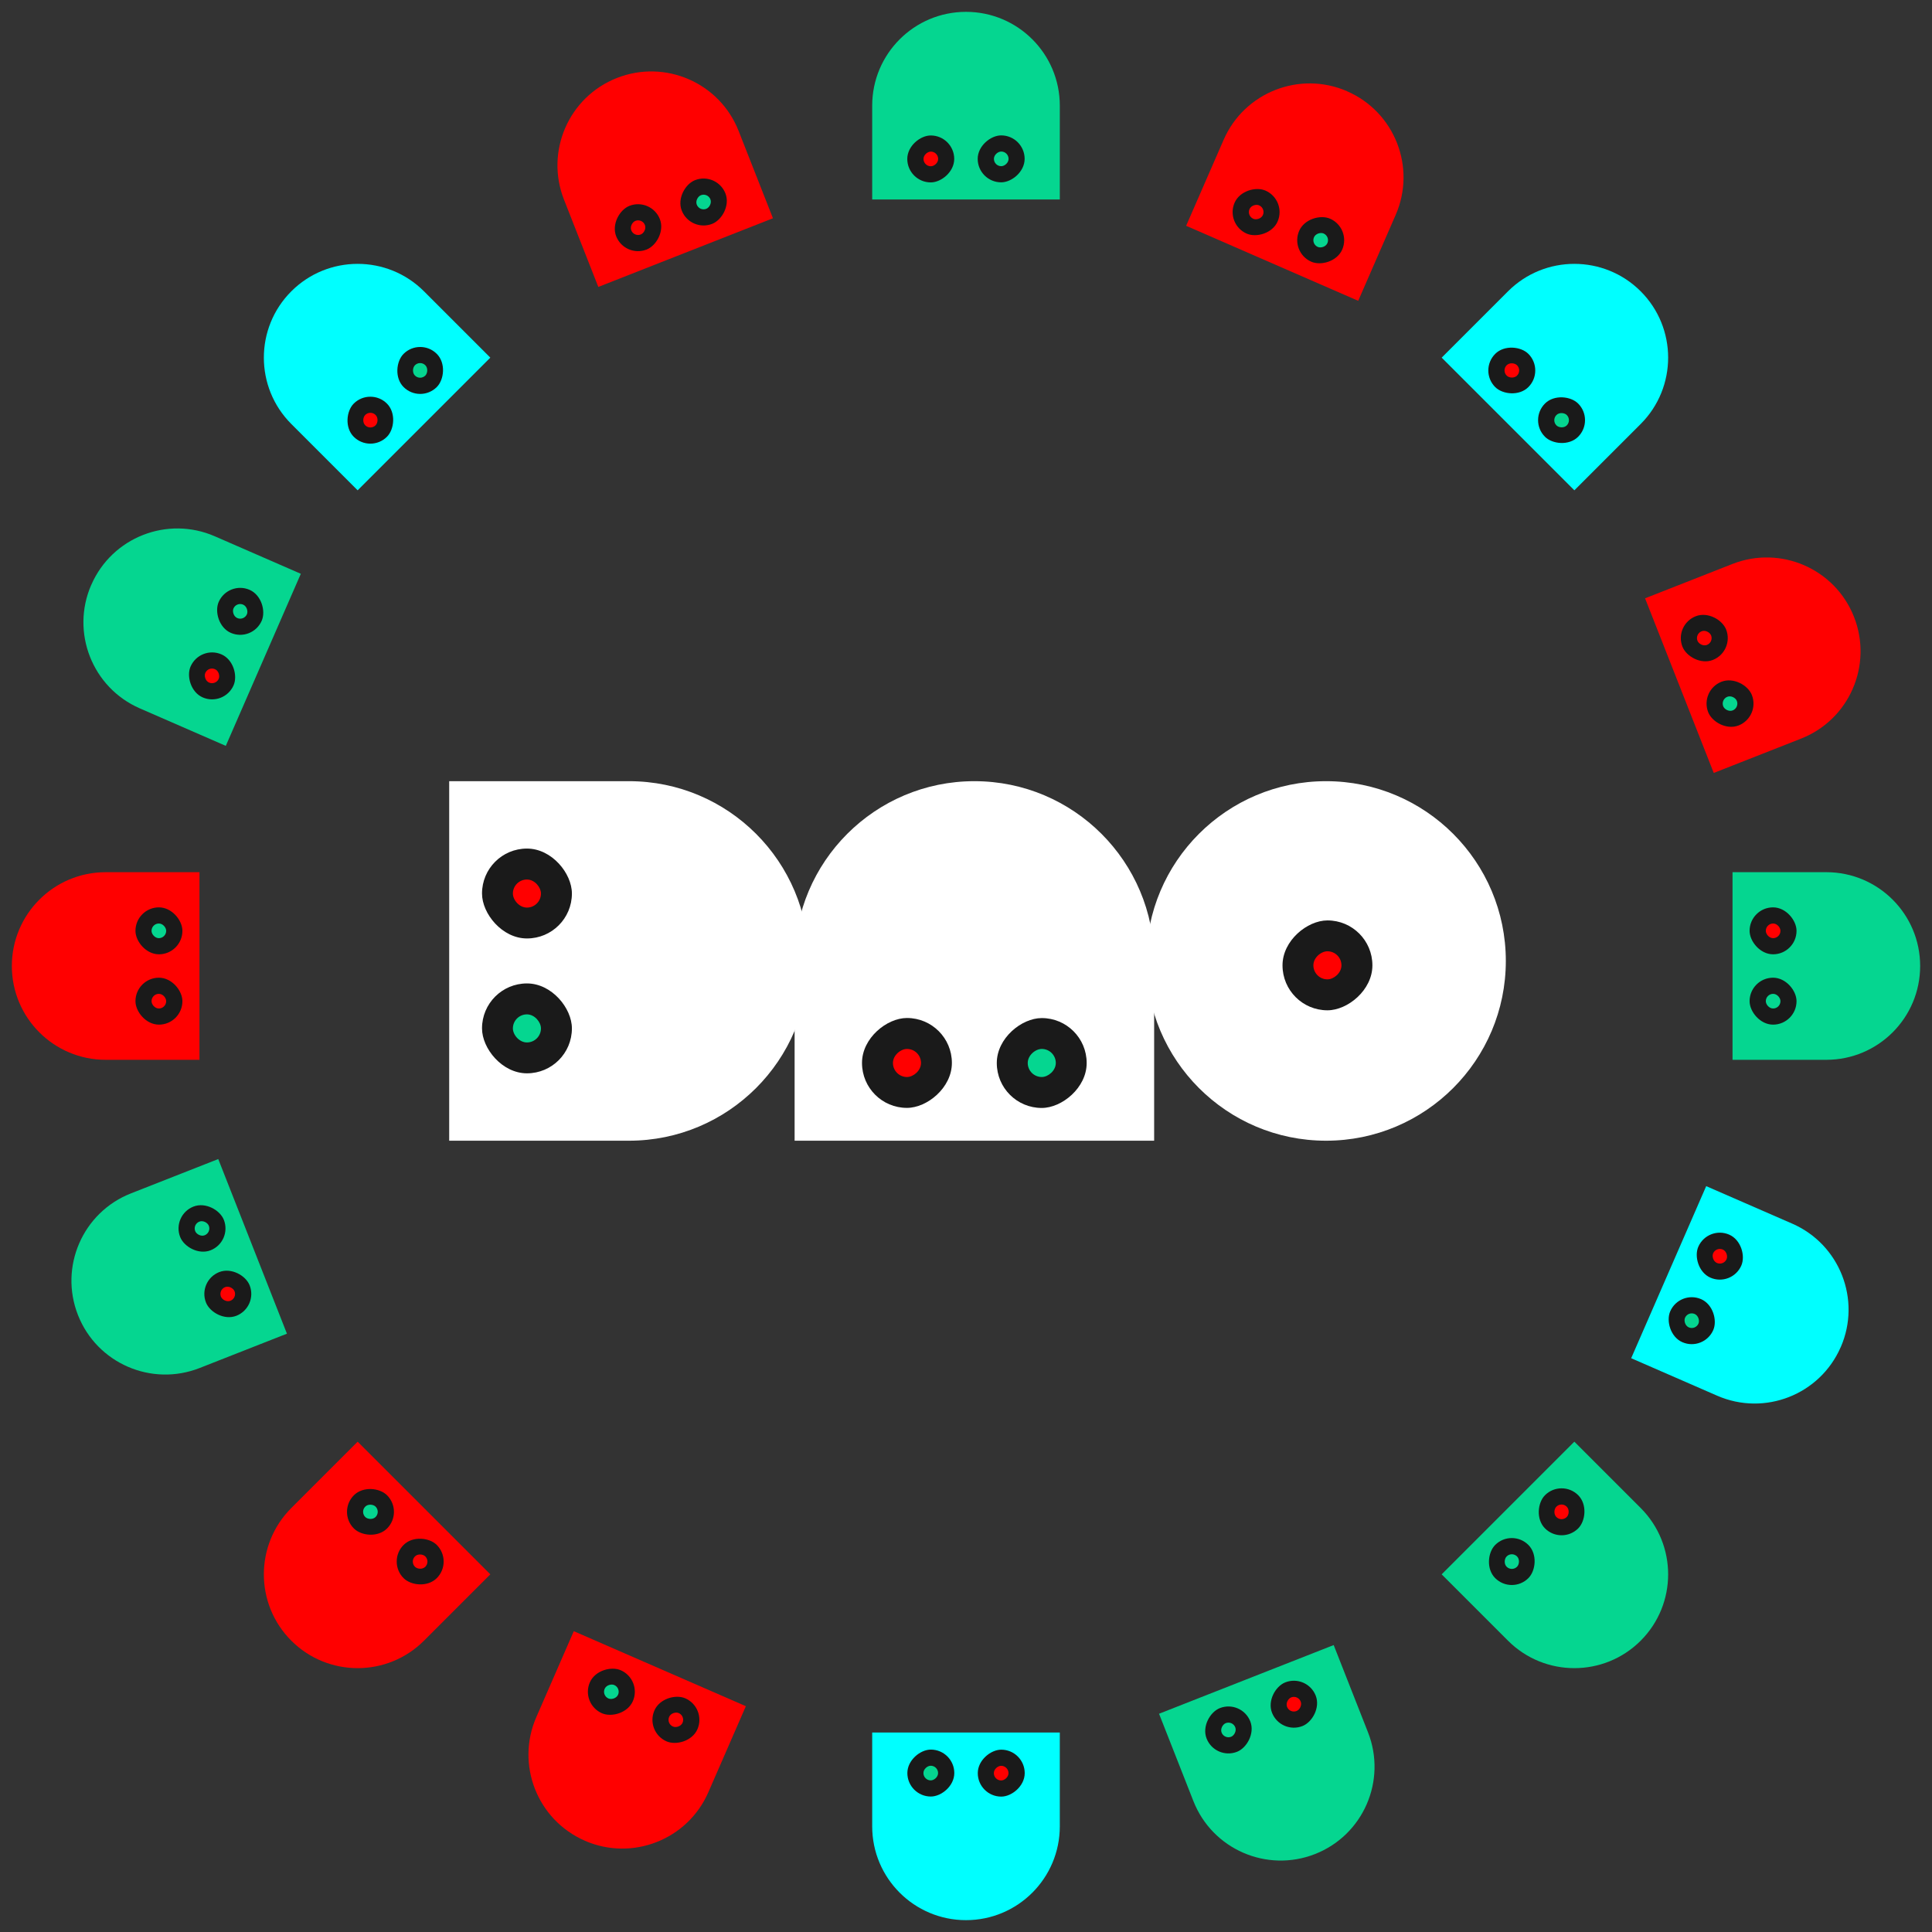 <?xml version="1.0" encoding="UTF-8"?>
<svg id="Layer_1" data-name="Layer 1" xmlns="http://www.w3.org/2000/svg" viewBox="0 0 256 256">
  <rect x="0" y="0" width="256" height="256" fill="#333333" stroke="none"/>
  <defs>
    <style>
      .cls-1 {
        fill: #fff;
      }

      .cls-2 {
        fill: #05d690;
      }

      .cls-3 {
        fill: red;
      }

      .cls-4 {
        fill: aqua;
      }

      .cls-5 {
        fill: #1a1a1a;
      }
    </style>
  </defs>
  <g>
    <g>
      <path class="cls-1" d="M129.11,103.51h0c-13.15,0-23.82,10.66-23.82,23.82h0v23.82h47.64v-23.82h0c0-13.15-10.66-23.82-23.82-23.82Z"/>
      <rect class="cls-5" x="132.09" y="134.9" width="11.91" height="11.91" rx="5.95" ry="5.95" transform="translate(278.89 2.81) rotate(90)"/>
      <rect class="cls-5" x="114.22" y="134.9" width="11.91" height="11.91" rx="5.95" ry="5.95" transform="translate(261.03 20.67) rotate(90)"/>
      <rect class="cls-2" x="136.18" y="138.99" width="3.72" height="3.72" rx="1.86" ry="1.86" transform="translate(278.89 2.81) rotate(90)"/>
      <rect class="cls-3" x="118.32" y="138.99" width="3.72" height="3.72" rx="1.86" ry="1.86" transform="translate(261.03 20.67) rotate(90)"/>
    </g>
    <g>
      <path class="cls-1" d="M107.16,127.33h0c0-13.15-10.66-23.82-23.82-23.82h-23.82v47.64h23.82c13.15,0,23.82-10.66,23.82-23.82Z"/>
      <rect class="cls-5" x="63.87" y="130.31" width="11.91" height="11.91" rx="5.95" ry="5.95" transform="translate(139.65 272.53) rotate(-180)"/>
      <rect class="cls-5" x="63.87" y="112.45" width="11.91" height="11.91" rx="5.95" ry="5.95" transform="translate(139.65 236.8) rotate(-180)"/>
      <rect class="cls-2" x="67.97" y="134.4" width="3.72" height="3.72" rx="1.86" ry="1.86" transform="translate(139.65 272.53) rotate(180)"/>
      <rect class="cls-3" x="67.97" y="116.54" width="3.72" height="3.72" rx="1.86" ry="1.86" transform="translate(139.65 236.8) rotate(-180)"/>
    </g>
    <g>
      <path class="cls-1" d="M175.71,103.51h0c-13.15,0-23.82,10.66-23.82,23.82h0c0,13.15,10.66,23.82,23.82,23.82h0c13.15,0,23.82-10.66,23.82-23.82h0c0-13.15-10.66-23.82-23.82-23.82Z"/>
      <rect class="cls-5" x="169.94" y="121.95" width="11.91" height="11.91" rx="5.95" ry="5.95" transform="translate(303.8 -47.98) rotate(90)"/>
      <rect class="cls-3" x="174.03" y="126.05" width="3.72" height="3.72" rx="1.86" ry="1.86" transform="translate(303.8 -47.98) rotate(90)"/>
    </g>
  </g>
  <g>
    <path class="cls-2" d="M128,1.57h0c-6.87,0-12.43,5.57-12.43,12.43h0v12.43h24.86v-12.43h0c0-6.87-5.57-12.43-12.43-12.43Z"/>
    <rect class="cls-5" x="129.55" y="17.95" width="6.22" height="6.22" rx="3.11" ry="3.11" transform="translate(153.72 -111.61) rotate(90)"/>
    <rect class="cls-5" x="120.23" y="17.95" width="6.22" height="6.22" rx="3.11" ry="3.11" transform="translate(144.39 -102.28) rotate(90)"/>
    <rect class="cls-2" x="131.69" y="20.08" width="1.94" height="1.94" rx=".97" ry=".97" transform="translate(153.72 -111.61) rotate(90)"/>
    <rect class="cls-3" x="122.37" y="20.08" width="1.94" height="1.94" rx=".97" ry=".97" transform="translate(144.39 -102.28) rotate(90)"/>
  </g>
  <g>
    <path class="cls-4" d="M128,254.43h0c6.87,0,12.43-5.57,12.43-12.43h0v-12.43h-24.86v12.43h0c0,6.87,5.57,12.43,12.43,12.43Z"/>
    <rect class="cls-5" x="120.23" y="231.84" width="6.22" height="6.22" rx="3.11" ry="3.11" transform="translate(-111.61 358.28) rotate(-90)"/>
    <rect class="cls-5" x="129.55" y="231.84" width="6.22" height="6.22" rx="3.11" ry="3.11" transform="translate(-102.28 367.61) rotate(-90)"/>
    <rect class="cls-2" x="122.37" y="233.97" width="1.94" height="1.94" rx=".97" ry=".97" transform="translate(-111.61 358.28) rotate(-90)"/>
    <rect class="cls-3" x="131.69" y="233.97" width="1.94" height="1.94" rx=".97" ry=".97" transform="translate(-102.28 367.61) rotate(-90)"/>
  </g>
  <g>
    <path class="cls-2" d="M254.43,128h0c0-6.87-5.57-12.43-12.43-12.43h-12.43v24.86h12.43c6.87,0,12.43-5.57,12.43-12.43Z"/>
    <rect class="cls-5" x="231.84" y="129.55" width="6.22" height="6.22" rx="3.11" ry="3.11" transform="translate(469.89 265.32) rotate(180)"/>
    <rect class="cls-5" x="231.84" y="120.23" width="6.22" height="6.22" rx="3.11" ry="3.11" transform="translate(469.89 246.68) rotate(-180)"/>
    <rect class="cls-2" x="233.97" y="131.69" width="1.94" height="1.94" rx=".97" ry=".97" transform="translate(469.89 265.32) rotate(-180)"/>
    <rect class="cls-3" x="233.97" y="122.37" width="1.94" height="1.94" rx=".97" ry=".97" transform="translate(469.89 246.68) rotate(-180)"/>
  </g>
  <g>
    <path class="cls-3" d="M1.57,128h0c0,6.87,5.57,12.43,12.43,12.43h12.43v-24.86h-12.43c-6.87,0-12.43,5.57-12.43,12.43Z"/>
    <rect class="cls-5" x="17.95" y="120.23" width="6.22" height="6.22" rx="3.11" ry="3.11"/>
    <rect class="cls-5" x="17.95" y="129.55" width="6.22" height="6.22" rx="3.11" ry="3.11"/>
    <rect class="cls-2" x="20.08" y="122.37" width="1.94" height="1.94" rx=".97" ry=".97"/>
    <rect class="cls-3" x="20.08" y="131.69" width="1.94" height="1.94" rx=".97" ry=".97"/>
  </g>
  <g>
    <path class="cls-4" d="M38.6,38.6h0c-4.85,4.85-4.85,12.73,0,17.58h0s8.79,8.79,8.79,8.79l8.79-8.79,8.79-8.79-8.79-8.79h0c-4.85-4.85-12.73-4.85-17.58,0Z"/>
    <rect class="cls-5" x="52.57" y="45.97" width="6.22" height="6.22" rx="3.11" ry="3.11" transform="translate(51.01 -24.99) rotate(45)"/>
    <rect class="cls-5" x="45.97" y="52.57" width="6.22" height="6.22" rx="3.11" ry="3.11" transform="translate(53.74 -18.4) rotate(45)"/>
    <rect class="cls-2" x="54.7" y="48.11" width="1.94" height="1.94" rx=".97" ry=".97" transform="translate(51.01 -24.99) rotate(45)"/>
    <rect class="cls-3" x="48.11" y="54.7" width="1.94" height="1.94" rx=".97" ry=".97" transform="translate(53.74 -18.4) rotate(45)"/>
  </g>
  <g>
    <path class="cls-2" d="M217.4,217.4h0c4.85-4.85,4.85-12.73,0-17.58h0s-8.79-8.79-8.79-8.79l-8.79,8.79-8.79,8.79,8.79,8.79h0c4.85,4.85,12.73,4.85,17.58,0Z"/>
    <rect class="cls-5" x="197.22" y="203.81" width="6.22" height="6.22" rx="3.11" ry="3.11" transform="translate(195.66 494.88) rotate(-135)"/>
    <rect class="cls-5" x="203.81" y="197.22" width="6.22" height="6.22" rx="3.11" ry="3.11" transform="translate(211.58 488.29) rotate(-135)"/>
    <rect class="cls-2" x="199.35" y="205.95" width="1.94" height="1.94" rx=".97" ry=".97" transform="translate(195.66 494.88) rotate(-135)"/>
    <rect class="cls-3" x="205.95" y="199.35" width="1.94" height="1.94" rx=".97" ry=".97" transform="translate(211.58 488.29) rotate(-135)"/>
  </g>
  <g>
    <path class="cls-4" d="M217.4,38.6h0c-4.85-4.85-12.73-4.85-17.58,0h0s-8.79,8.79-8.79,8.79l8.79,8.79,8.79,8.79,8.79-8.79h0c4.85-4.85,4.85-12.73,0-17.58Z"/>
    <rect class="cls-5" x="203.81" y="52.57" width="6.22" height="6.22" rx="3.11" ry="3.11" transform="translate(392.6 -51.27) rotate(135)"/>
    <rect class="cls-5" x="197.22" y="45.97" width="6.22" height="6.22" rx="3.11" ry="3.11" transform="translate(376.68 -57.86) rotate(135)"/>
    <rect class="cls-2" x="205.95" y="54.7" width="1.94" height="1.94" rx=".97" ry=".97" transform="translate(392.6 -51.27) rotate(135)"/>
    <rect class="cls-3" x="199.35" y="48.11" width="1.94" height="1.94" rx=".97" ry=".97" transform="translate(376.68 -57.86) rotate(135)"/>
  </g>
  <g>
    <path class="cls-3" d="M38.6,217.4h0c4.85,4.85,12.73,4.85,17.58,0h0s8.79-8.79,8.79-8.79l-8.79-8.79-8.79-8.79-8.79,8.79h0c-4.85,4.85-4.85,12.73,0,17.58Z"/>
    <rect class="cls-5" x="45.97" y="197.22" width="6.22" height="6.22" rx="3.11" ry="3.11" transform="translate(-127.27 93.38) rotate(-45)"/>
    <rect class="cls-5" x="52.57" y="203.81" width="6.22" height="6.22" rx="3.11" ry="3.11" transform="translate(-130.01 99.97) rotate(-45)"/>
    <rect class="cls-2" x="48.11" y="199.35" width="1.94" height="1.94" rx=".97" ry=".97" transform="translate(-127.27 93.38) rotate(-45)"/>
    <rect class="cls-3" x="54.7" y="205.95" width="1.94" height="1.94" rx=".97" ry=".97" transform="translate(-130.01 99.97) rotate(-45)"/>
  </g>
  <g>
    <path class="cls-3" d="M81.75,10.33h0c-6.39,2.51-9.53,9.73-7.02,16.12h0s4.55,11.57,4.55,11.57l11.57-4.55,11.57-4.55-4.55-11.57h0c-2.51-6.39-9.73-9.53-16.12-7.02Z"/>
    <rect class="cls-5" x="90.11" y="23.65" width="6.22" height="6.22" rx="3.11" ry="3.11" transform="translate(84.03 -69.78) rotate(68.54)"/>
    <rect class="cls-5" x="81.43" y="27.07" width="6.22" height="6.22" rx="3.11" ry="3.11" transform="translate(81.7 -59.55) rotate(68.54)"/>
    <rect class="cls-2" x="92.25" y="25.79" width="1.94" height="1.94" rx=".97" ry=".97" transform="translate(84.03 -69.78) rotate(68.54)"/>
    <rect class="cls-3" x="83.57" y="29.2" width="1.94" height="1.94" rx=".97" ry=".97" transform="translate(81.7 -59.55) rotate(68.54)"/>
  </g>
  <g>
    <path class="cls-2" d="M174.25,245.67h0c6.39-2.51,9.53-9.73,7.02-16.12h0s-4.55-11.57-4.55-11.57l-11.57,4.55-11.57,4.55,4.55,11.57h0c2.51,6.39,9.73,9.53,16.12,7.02Z"/>
    <rect class="cls-5" x="159.67" y="226.13" width="6.22" height="6.22" rx="3.11" ry="3.11" transform="translate(8.98 464.59) rotate(-111.46)"/>
    <rect class="cls-5" x="168.35" y="222.72" width="6.22" height="6.22" rx="3.11" ry="3.11" transform="translate(24 468.01) rotate(-111.46)"/>
    <rect class="cls-2" x="161.81" y="228.27" width="1.94" height="1.94" rx=".97" ry=".97" transform="translate(8.98 464.59) rotate(-111.46)"/>
    <rect class="cls-3" x="170.49" y="224.86" width="1.94" height="1.94" rx=".97" ry=".97" transform="translate(24 468.01) rotate(-111.46)"/>
  </g>
  <g>
    <path class="cls-3" d="M245.67,81.75h0c-2.51-6.39-9.73-9.53-16.12-7.02h0s-11.57,4.55-11.57,4.55l4.55,11.57,4.55,11.57,11.57-4.55h0c6.39-2.51,9.53-9.73,7.02-16.12Z"/>
    <rect class="cls-5" x="226.13" y="90.11" width="6.22" height="6.22" rx="3.11" ry="3.11" transform="translate(476.69 96.12) rotate(158.54)"/>
    <rect class="cls-5" x="222.72" y="81.43" width="6.22" height="6.22" rx="3.11" ry="3.11" transform="translate(466.93 80.61) rotate(158.54)"/>
    <rect class="cls-2" x="228.27" y="92.25" width="1.94" height="1.94" rx=".97" ry=".97" transform="translate(476.69 96.12) rotate(158.54)"/>
    <rect class="cls-3" x="224.86" y="83.57" width="1.94" height="1.94" rx=".97" ry=".97" transform="translate(466.93 80.61) rotate(158.54)"/>
  </g>
  <g>
    <path class="cls-2" d="M10.33,174.25h0c2.51,6.39,9.73,9.53,16.12,7.02h0s11.57-4.55,11.57-4.55l-4.55-11.57-4.55-11.57-11.57,4.55h0c-6.39,2.51-9.53,9.73-7.02,16.12Z"/>
    <rect class="cls-5" x="23.65" y="159.67" width="6.22" height="6.22" rx="3.11" ry="3.11" transform="translate(-57.69 21.07) rotate(-21.46)"/>
    <rect class="cls-5" x="27.07" y="168.35" width="6.22" height="6.22" rx="3.11" ry="3.11" transform="translate(-60.63 22.92) rotate(-21.46)"/>
    <rect class="cls-2" x="25.79" y="161.81" width="1.94" height="1.94" rx=".97" ry=".97" transform="translate(-57.69 21.07) rotate(-21.46)"/>
    <rect class="cls-3" x="29.2" y="170.49" width="1.94" height="1.94" rx=".97" ry=".97" transform="translate(-60.63 22.92) rotate(-21.46)"/>
  </g>
  <g>
    <path class="cls-2" d="M12.09,77.5h0c-2.74,6.29.14,13.62,6.43,16.36h0s11.4,4.97,11.4,4.97l4.97-11.4,4.97-11.4-11.4-4.97h0c-6.29-2.74-13.62.14-16.36,6.43Z"/>
    <rect class="cls-5" x="28.71" y="77.9" width="6.22" height="6.22" rx="3.11" ry="3.11" transform="translate(35.01 -5.97) rotate(23.54)"/>
    <rect class="cls-5" x="24.99" y="86.45" width="6.22" height="6.22" rx="3.11" ry="3.11" transform="translate(38.11 -3.77) rotate(23.54)"/>
    <rect class="cls-2" x="30.85" y="80.04" width="1.94" height="1.94" rx=".97" ry=".97" transform="translate(35.01 -5.97) rotate(23.54)"/>
    <rect class="cls-3" x="27.12" y="88.59" width="1.94" height="1.94" rx=".97" ry=".97" transform="translate(38.11 -3.77) rotate(23.54)"/>
  </g>
  <g>
    <path class="cls-4" d="M243.91,178.5h0c2.74-6.29-.14-13.62-6.43-16.36h0s-11.4-4.97-11.4-4.97l-4.97,11.4-4.97,11.4,11.4,4.97h0c6.29,2.74,13.62-.14,16.36-6.43Z"/>
    <rect class="cls-5" x="221.07" y="171.88" width="6.22" height="6.22" rx="3.11" ry="3.11" transform="translate(359.8 424.96) rotate(-156.46)"/>
    <rect class="cls-5" x="224.8" y="163.34" width="6.22" height="6.22" rx="3.11" ry="3.11" transform="translate(370.35 410.07) rotate(-156.46)"/>
    <rect class="cls-2" x="223.21" y="174.02" width="1.94" height="1.94" rx=".97" ry=".97" transform="translate(359.8 424.96) rotate(-156.46)"/>
    <rect class="cls-3" x="226.93" y="165.47" width="1.94" height="1.94" rx=".97" ry=".97" transform="translate(370.35 410.07) rotate(-156.46)"/>
  </g>
  <g>
    <path class="cls-3" d="M178.5,12.09h0c-6.29-2.74-13.62.14-16.36,6.43h0s-4.97,11.4-4.97,11.4l11.4,4.97,11.4,4.97,4.97-11.4h0c2.74-6.29-.14-13.62-6.43-16.36Z"/>
    <rect class="cls-5" x="171.88" y="28.71" width="6.22" height="6.22" rx="3.11" ry="3.11" transform="translate(274.06 -115.89) rotate(113.54)"/>
    <rect class="cls-5" x="163.34" y="24.99" width="6.22" height="6.22" rx="3.11" ry="3.11" transform="translate(258.68 -113.27) rotate(113.54)"/>
    <rect class="cls-2" x="174.02" y="30.85" width="1.94" height="1.94" rx=".97" ry=".97" transform="translate(274.06 -115.89) rotate(113.54)"/>
    <rect class="cls-3" x="165.47" y="27.12" width="1.94" height="1.94" rx=".97" ry=".97" transform="translate(258.68 -113.27) rotate(113.54)"/>
  </g>
  <g>
    <path class="cls-3" d="M77.5,243.91h0c6.29,2.74,13.62-.14,16.36-6.43h0s4.97-11.4,4.97-11.4l-11.4-4.97-11.4-4.97-4.97,11.4h0c-2.74,6.29.14,13.62,6.43,16.36Z"/>
    <rect class="cls-5" x="77.9" y="221.07" width="6.22" height="6.22" rx="3.11" ry="3.11" transform="translate(-156.87 208.9) rotate(-66.46)"/>
    <rect class="cls-5" x="86.45" y="224.8" width="6.22" height="6.22" rx="3.11" ry="3.11" transform="translate(-155.15 218.97) rotate(-66.46)"/>
    <rect class="cls-2" x="80.04" y="223.21" width="1.94" height="1.94" rx=".97" ry=".97" transform="translate(-156.87 208.9) rotate(-66.46)"/>
    <rect class="cls-3" x="88.59" y="226.93" width="1.94" height="1.94" rx=".97" ry=".97" transform="translate(-155.15 218.97) rotate(-66.46)"/>
  </g>
</svg>